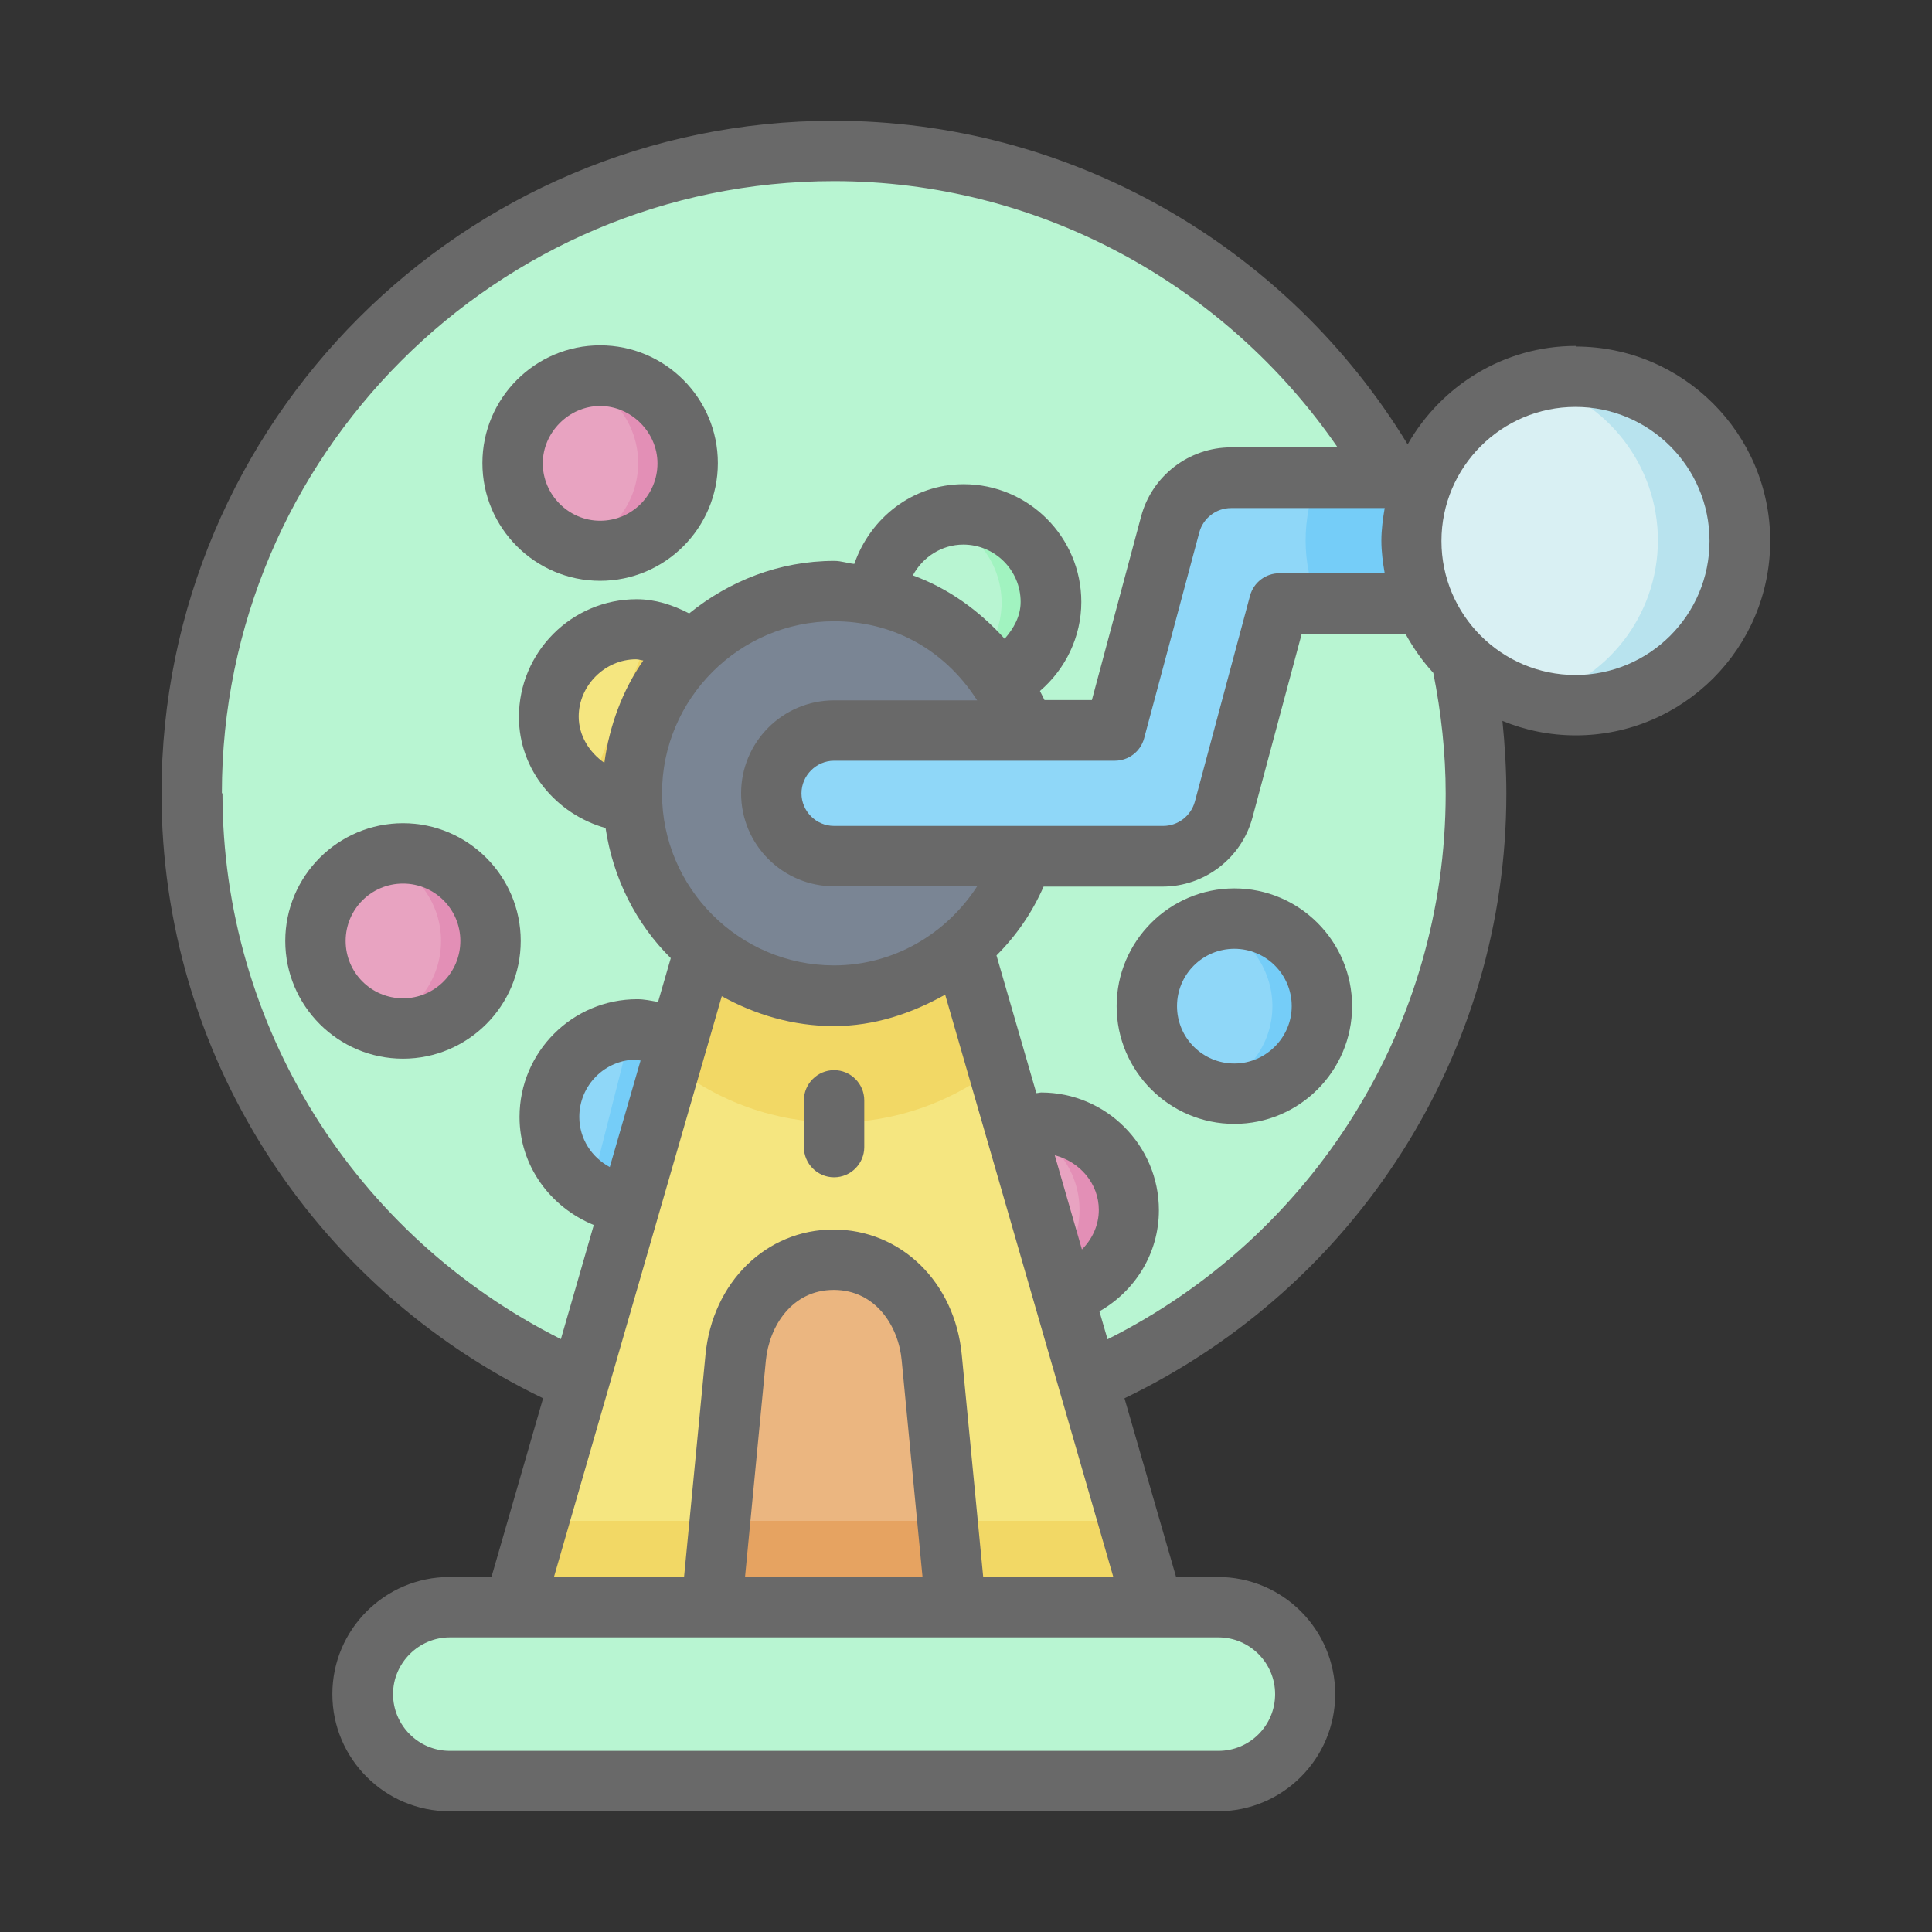 <!DOCTYPE svg PUBLIC "-//W3C//DTD SVG 1.1//EN" "http://www.w3.org/Graphics/SVG/1.1/DTD/svg11.dtd">
<!-- Uploaded to: SVG Repo, www.svgrepo.com, Transformed by: SVG Repo Mixer Tools -->
<svg width="64px" height="64px" viewBox="0 0 64 64" xmlns="http://www.w3.org/2000/svg" fill="#696969" stroke="#696969" stroke-width="0.001">
<rect x="0" y="0" width="64" height="64" fill="#333333" stroke="none"/>
<g id="SVGRepo_bgCarrier" stroke-width="0"/>
<g id="SVGRepo_tracerCarrier" stroke-linecap="round" stroke-linejoin="round" stroke="#CCCCCC" stroke-width="1.024"/>
<g id="SVGRepo_iconCarrier"> <g id="a"> <path d="M36.08,45.81c7.79-3.37,12.83-11.04,12.83-19.53,0-1.5-.16-2.99-.47-4.46l-2.28-6c-3.77-6.69-10.85-10.82-18.53-10.82C15.88,5,6.35,14.53,6.35,26.28c0,8.49,5.04,16.16,12.83,19.53h16.9Z" fill="#b8f5d2" fill-rule="evenodd"/> <path d="M27.63,5c-.69,0-1.36,.04-2.04,.1,6.92,.63,13.15,4.6,16.6,10.72l2.28,6c.31,1.47,.47,2.96,.47,4.46,0,8.49-5.04,16.16-12.83,19.53h3.96c7.79-3.37,12.83-11.04,12.83-19.53,0-1.5-.16-2.99-.47-4.46l-2.28-6c-3.77-6.69-10.85-10.82-18.53-10.82Z" fill="#b8f5d2" fill-rule="evenodd"/> <path d="M34.5,37.18c-.3,0-.59,.05-.88,.14l-.24,2.69,1.85,2.88c1.28-.33,2.17-1.49,2.17-2.81,0-1.6-1.3-2.9-2.9-2.9Z" fill="#e8a3c1" fill-rule="evenodd"/> <path d="M21.09,34.1c-1.6,0-2.9,1.3-2.9,2.9,0,1.52,1.18,2.79,2.7,2.89l1.57-2.24v-3.2c-.42-.23-.89-.35-1.37-.35h0Z" fill="#8fd7f8" fill-rule="evenodd"/> <path d="M40.89,30.43c-1.6,0-2.9,1.3-2.9,2.9,0,1.6,1.3,2.9,2.9,2.9,1.6,0,2.9-1.3,2.9-2.9,0-1.6-1.3-2.9-2.9-2.9Z" fill="#8fd7f8" fill-rule="evenodd"/> <path d="M13.35,28.27c-1.6,0-2.9,1.3-2.9,2.9,0,1.6,1.3,2.9,2.9,2.9,1.6,0,2.9-1.3,2.9-2.9,0-1.6-1.3-2.9-2.9-2.9Z" fill="#e8a3c1" fill-rule="evenodd"/> <path d="M21.07,20.85c-1.6,0-2.9,1.3-2.9,2.9s1.23,2.84,2.79,2.9l1.99-5.1c-.53-.45-1.19-.69-1.88-.69Z" fill="#f5e680" fill-rule="evenodd"/> <path d="M31.91,17.05c-1.52,0-2.78,1.17-2.89,2.68l4.14,2.83c1.01-.48,1.65-1.5,1.65-2.62,0-1.6-1.3-2.9-2.9-2.9Z" fill="#b8f5d2" fill-rule="evenodd"/> <path d="M19.88,12.44c-1.6,0-2.9,1.3-2.9,2.9s1.3,2.9,2.9,2.9c1.6,0,2.9-1.3,2.9-2.9,0-1.6-1.3-2.9-2.9-2.9Z" fill="#e8a3c1" fill-rule="evenodd"/> <path d="M34.5,37.18c-.28,0-.55,.04-.81,.12,1.2,.36,2.07,1.46,2.07,2.78,0,.84-.36,1.61-.96,2.15l.42,.66c1.28-.33,2.17-1.49,2.17-2.81,0-1.6-1.3-2.9-2.9-2.9Z" fill="#e38fb6" fill-rule="evenodd"/> <path d="M21.09,34.1c-.29,0-.56,.04-.82,.12,.19,.06,.38,.13,.56,.22l-1.27,5.01c.39,.24,.84,.4,1.33,.43l1.57-2.24v-3.2c-.42-.23-.89-.35-1.37-.35Z" fill="#75cdf8" fill-rule="evenodd"/> <path d="M40.89,30.43c-.27,0-.54,.05-.8,.13,1.22,.37,2.06,1.5,2.06,2.77,0,1.28-.85,2.4-2.08,2.77,.27,.08,.54,.13,.82,.13,1.6,0,2.9-1.3,2.9-2.9,0-1.6-1.3-2.9-2.9-2.9Z" fill="#75cdf8" fill-rule="evenodd"/> <path d="M13.35,28.27c-.28,0-.56,.05-.82,.13,1.23,.36,2.08,1.49,2.08,2.77,0,1.28-.84,2.41-2.07,2.77,.26,.08,.53,.12,.81,.13,1.6,0,2.9-1.3,2.9-2.9,0-1.6-1.3-2.9-2.9-2.9Z" fill="#e38fb6" fill-rule="evenodd"/> <path d="M21.07,20.85c-.29,0-.59,.05-.87,.14,.41,.1,.79,.29,1.11,.55l-1.8,4.62c.43,.29,.93,.45,1.45,.48l1.99-5.1c-.53-.45-1.19-.69-1.88-.69Z" fill="#f2d865" fill-rule="evenodd"/> <path d="M31.91,17.05c-.28,0-.56,.04-.83,.13,1.24,.36,2.09,1.48,2.1,2.77,0,.77-.3,1.5-.85,2.05l.83,.57c1.01-.48,1.65-1.5,1.65-2.62,0-1.6-1.3-2.9-2.9-2.9Z" fill="#a1f3c0" fill-rule="evenodd"/> <path d="M19.88,12.44c-.27,0-.54,.05-.8,.13,1.22,.37,2.06,1.49,2.06,2.77,0,1.28-.85,2.4-2.08,2.77,.27,.08,.54,.13,.82,.13,1.6,0,2.9-1.3,2.9-2.9,0-1.6-1.3-2.9-2.9-2.9Z" fill="#e38fb6" fill-rule="evenodd"/> <polygon fill="#f5e680" fill-rule="evenodd" points="38.22 53.23 31.92 31.42 28.24 29.89 23.34 31.41 17.04 53.23 29.62 55.32 38.22 53.23"/> <path d="M28.24,29.89l-4.9,1.52-1.11,3.84c1.54,1.25,3.47,1.93,5.45,1.94,1.95-.01,3.84-.66,5.37-1.87l-1.12-3.9-3.68-1.53Z" fill="#f2d865" fill-rule="evenodd"/> <path d="M27.63,41.72c-1.8,0-3.08,1.46-3.25,3.25l-.8,8.27,3.89,1.83,4.19-1.83-.79-8.27c-.17-1.79-1.45-3.25-3.25-3.25Z" fill="#ebb680" fill-rule="evenodd"/> <path d="M34,28.36c-.9,2.75-3.47,4.61-6.37,4.61-3.7,0-6.7-3-6.7-6.7s3-6.7,6.7-6.7c2.9,0,5.47,1.86,6.37,4.61v4.17Z" fill="#7a8594" fill-rule="evenodd"/> <path d="M40.78,15.82c-.94,0-1.77,.63-2.01,1.54l-1.83,6.83h-9.3c-1.15,0-2.09,.93-2.09,2.08s.93,2.09,2.09,2.09h10.9c.94,0,1.77-.63,2.02-1.55l1.83-6.83h5.8v-4.17h-7.41Z" fill="#8fd7f8" fill-rule="evenodd"/> <path d="M43.67,15.82c-.28,.66-.42,1.37-.42,2.09,0,.72,.15,1.42,.42,2.08h4.51v-4.17h-4.51Z" fill="#75cdf8" fill-rule="evenodd"/> <path d="M57.65,17.91c0,3.01-2.44,5.44-5.44,5.44s-5.44-2.44-5.44-5.44,2.44-5.44,5.44-5.44,5.44,2.44,5.44,5.44Z" fill="#d9f0f3" fill-rule="evenodd"/> <path d="M52.21,12.46c-.46,0-.91,.06-1.35,.18,2.39,.63,4.06,2.79,4.06,5.26,0,2.48-1.68,4.64-4.08,5.26,.45,.12,.91,.18,1.37,.18,3.01,0,5.44-2.44,5.44-5.44,0-3.01-2.44-5.44-5.44-5.44Z" fill="#b8e3ee" fill-rule="evenodd"/> <polygon fill="#f2d865" fill-rule="evenodd" points="17.86 50.38 17.04 53.23 29.62 55.32 38.22 53.23 37.4 50.38 17.86 50.38"/> <polygon fill="#e6a361" fill-rule="evenodd" points="23.86 50.38 23.59 53.23 27.48 55.06 31.67 53.23 31.4 50.38 23.86 50.38"/> <path d="M14.9,53.23h25.46c1.6,0,2.88,1.29,2.88,2.88s-1.29,2.88-2.88,2.88H14.9c-1.6,0-2.88-1.29-2.88-2.88s1.29-2.88,2.88-2.88Z" fill="#b8f5d2" fill-rule="evenodd"/> <path d="M36.69,53.23c1.6,0,2.89,1.29,2.89,2.88s-1.29,2.88-2.89,2.88h3.67c1.6,0,2.88-1.29,2.88-2.88s-1.29-2.88-2.88-2.88h-3.67Z" fill="#b8f5d2" fill-rule="evenodd"/> <path d="M52.2,11.46c-2.39,0-4.46,1.32-5.57,3.26-4.03-6.62-11.23-10.72-19.01-10.72C15.35,4,5.35,13.99,5.35,26.28c0,8.59,4.95,16.33,12.64,20.04l-1.71,5.92h-1.39c-2.14,0-3.88,1.74-3.88,3.88s1.74,3.88,3.88,3.88h25.46c2.14,0,3.88-1.74,3.88-3.88s-1.74-3.88-3.88-3.88h-1.39l-1.71-5.92c7.69-3.7,12.65-11.44,12.65-20.03,0-.8-.05-1.61-.13-2.41,.75,.31,1.57,.48,2.43,.48,3.55,0,6.44-2.89,6.44-6.44s-2.89-6.44-6.44-6.44Zm-16.36,29.93l-.9-3.12c.82,.21,1.46,.93,1.46,1.81,0,.51-.22,.97-.56,1.31Zm-8.21-9.41c-3.14,0-5.7-2.56-5.7-5.7s2.57-5.7,5.7-5.7c1.82,0,3.59,.83,4.74,2.62h-4.74c-1.7,0-3.08,1.38-3.08,3.08s1.38,3.08,3.08,3.08h4.74c-1.03,1.59-2.78,2.62-4.74,2.62Zm-7.43,6.68c-.6-.32-1.01-.94-1.01-1.66,0-1.05,.85-1.9,1.9-1.9,.04,0,.08,.03,.13,.03l-1.02,3.53Zm-1.03-14.92c0-1.03,.87-1.9,1.9-1.9,.08,0,.16,.03,.24,.04-.69,.99-1.12,2.15-1.29,3.39-.5-.35-.85-.9-.85-1.54Zm14.11-2.58c-.84-.93-1.86-1.67-3.04-2.1,.32-.6,.95-1.02,1.67-1.02,1.05,0,1.9,.85,1.9,1.9,0,.47-.23,.88-.53,1.22Zm-5.65,6.2c-.6,0-1.08-.49-1.08-1.08s.49-1.08,1.08-1.08h9.3c.45,0,.85-.3,.97-.74l1.83-6.83c.13-.47,.56-.8,1.05-.8h5.09c-.06,.35-.11,.71-.11,1.08s.05,.73,.11,1.08h-3.49c-.45,0-.85,.3-.97,.74l-1.83,6.83c-.13,.47-.56,.8-1.05,.8h-10.91Zm-20.28-1.08C7.35,15.1,16.45,6,27.63,6c6.7,0,12.92,3.36,16.68,8.82h-3.53c-1.39,0-2.62,.94-2.98,2.29l-1.63,6.08h-1.57c-.05-.1-.1-.2-.15-.3,.85-.73,1.37-1.8,1.37-2.95,0-2.15-1.75-3.9-3.9-3.9-1.68,0-3.09,1.11-3.62,2.64-.22-.02-.43-.1-.66-.1-1.83,0-3.49,.67-4.81,1.74-.54-.28-1.12-.47-1.74-.47-2.15,0-3.9,1.75-3.9,3.9,0,1.76,1.24,3.22,2.87,3.68,.25,1.67,1.01,3.17,2.16,4.31l-.42,1.45c-.23-.04-.46-.09-.69-.09-2.15,0-3.9,1.75-3.9,3.9,0,1.62,1.02,2.99,2.46,3.58l-1.09,3.78c-6.83-3.43-11.21-10.37-11.21-18.08Zm34.89,29.84c0,1.04-.84,1.88-1.88,1.88H14.9c-1.04,0-1.88-.85-1.88-1.88s.85-1.88,1.88-1.88h25.46c1.04,0,1.88,.85,1.88,1.88Zm-17.56-3.88l.69-7.17c.11-1.13,.86-2.34,2.25-2.34s2.15,1.21,2.25,2.34l.69,7.17h-5.89Zm7.89,0l-.71-7.36c-.23-2.41-2.02-4.15-4.25-4.15s-4.01,1.75-4.24,4.15l-.71,7.36h-4.31l5.56-19.24c1.1,.61,2.36,.99,3.71,.99s2.58-.42,3.69-1.04l5.57,19.29h-4.31Zm4.12-7.87l-.27-.93c1.19-.68,1.97-1.93,1.97-3.35,0-2.15-1.75-3.9-3.9-3.9-.05,0-.1,.02-.16,.02l-1.32-4.56c.65-.65,1.18-1.41,1.56-2.28h3.94c1.39,0,2.62-.94,2.98-2.29l1.63-6.08h3.44c.26,.47,.56,.9,.92,1.29,.26,1.31,.41,2.66,.41,4,0,7.71-4.38,14.66-11.21,18.08Zm15.5-22.01c-2.45,0-4.44-1.99-4.44-4.44s1.99-4.44,4.44-4.44,4.44,1.99,4.44,4.44-1.99,4.44-4.44,4.44Z"/> <path d="M27.63,35.45c-.55,0-1,.45-1,1v1.55c0,.55,.45,1,1,1s1-.45,1-1v-1.55c0-.55-.45-1-1-1Z"/> <path d="M40.89,29.43h0c-2.15,0-3.9,1.75-3.9,3.9s1.75,3.9,3.9,3.9,3.9-1.75,3.9-3.9-1.75-3.9-3.9-3.9Zm0,5.8c-1.05,0-1.9-.85-1.9-1.9s.85-1.9,1.9-1.9c1.05,0,1.9,.85,1.9,1.9s-.87,1.9-1.9,1.9Z"/> <path d="M13.35,27.27c-2.15,0-3.9,1.75-3.9,3.9s1.75,3.9,3.9,3.9,3.9-1.75,3.9-3.9-1.75-3.9-3.9-3.9Zm0,5.8c-1.05,0-1.9-.85-1.9-1.9s.85-1.9,1.9-1.9,1.9,.85,1.9,1.9-.85,1.9-1.9,1.9Z"/> <path d="M19.88,19.24c2.15,0,3.9-1.75,3.9-3.9,0-2.15-1.75-3.9-3.9-3.9s-3.9,1.75-3.9,3.9,1.75,3.9,3.9,3.9Zm0-5.79h0c1.03,0,1.9,.87,1.9,1.9,0,1.05-.85,1.9-1.9,1.9s-1.9-.87-1.9-1.9,.87-1.9,1.9-1.9Z"/> </g> <g id="b"/> <g id="c"/> <g id="d"/> <g id="e"/> <g id="f"/> <g id="g"/> <g id="h"/> <g id="i"/> <g id="j"/> <g id="k"/> <g id="l"/> <g id="m"/> <g id="n"/> <g id="o"/> <g id="p"/> <g id="q"/> <g id="r"/> <g id="s"/> <g id="t"/> <g id="u"/> <g id="v"/> <g id="w"/> <g id="x"/> <g id="y"/> <g id="a`"/> <g id="aa"/> <g id="ab"/> <g id="ac"/> <g id="ad"/> <g id="ae"/> <g id="af"/> <g id="ag"/> <g id="ah"/> <g id="ai"/> <g id="aj"/> <g id="ak"/> <g id="al"/> <g id="am"/> <g id="an"/> <g id="ao"/> <g id="ap"/> <g id="aq"/> <g id="ar"/> <g id="as"/> <g id="at"/> <g id="au"/> <g id="av"/> <g id="aw"/> <g id="ax"/> </g>
</svg>